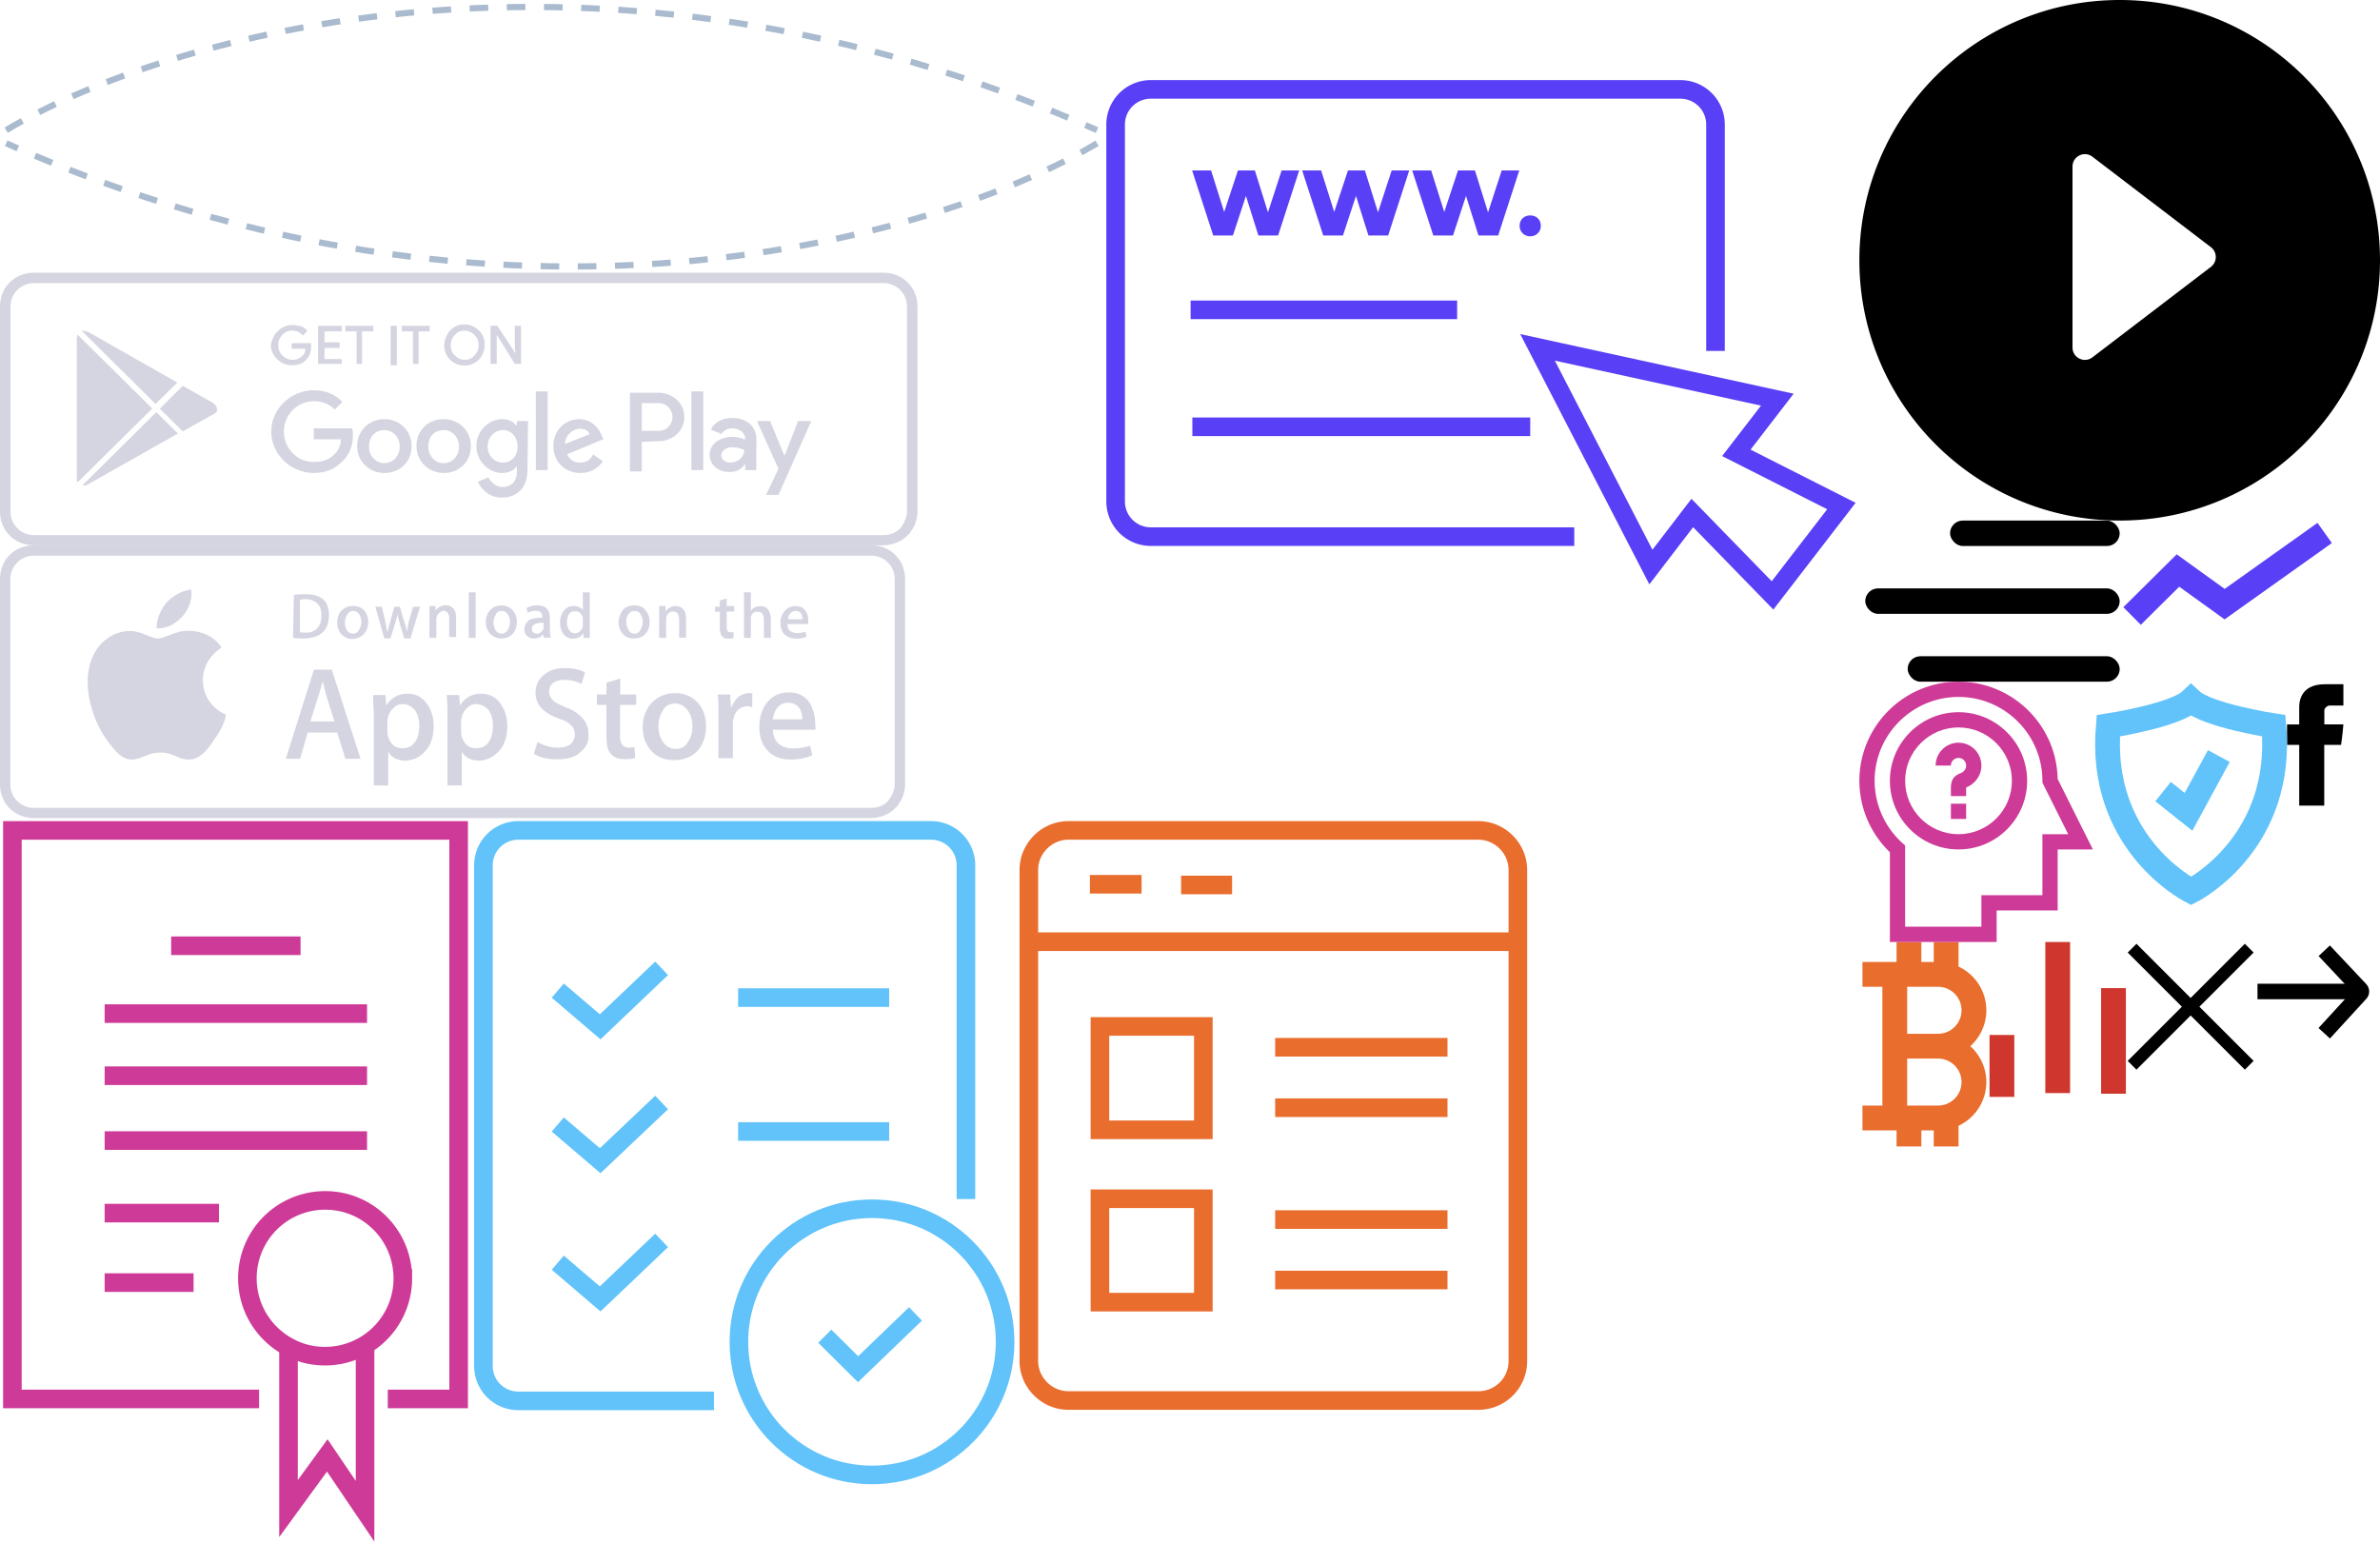 <?xml version="1.0" encoding="utf-8"?><svg width="384" height="249" viewBox="0 0 384 249" xmlns="http://www.w3.org/2000/svg" xmlns:xlink="http://www.w3.org/1999/xlink"><svg width="147" height="44" fill="none" viewBox="0 0 147 44" id="svgsprite_appstore" y="88" xmlns="http://www.w3.org/2000/svg"><path d="M129.259 11.023c.123.217.216.559.216.9h-2.321c0-.341.124-.683.341-.9.216-.341.557-.435.897-.435.31 0 .619.094.867.435zm-2.662-.435c-.433.56-.68 1.118-.68 1.894 0 .777.216 1.46.68 1.895.434.434 1.114.683 1.888.683.681 0 1.207-.125 1.671-.342l-.217-.776c-.433.124-.897.217-1.33.217a1.97 1.97 0 01-1.114-.341c-.341-.218-.434-.684-.434-1.118h3.343v-.56c0-.682-.124-1.117-.434-1.552-.34-.559-.897-.776-1.671-.776-.619 0-1.268.217-1.702.776zM107.38 9.905v.777c.124-.218.34-.435.557-.56.34-.217.681-.34.99-.34.434 0 .898.123 1.207.434.433.341.557.9.557 1.677v3.012h-1.114v-2.888c0-.9-.34-1.335-.99-1.335-.34 0-.557.124-.774.341-.216.218-.34.56-.34.9v3.013h-1.114V11.24 9.78h.99v.124h.031zM76.744 7.577H75.63v7.359h1.114v-7.36zM61.612 9.905l.557 2.453c.124.56.217 1.118.34 1.677.124-.435.217-.994.434-1.677l.68-2.453h.898l.68 2.33c.218.558.341 1.117.434 1.676.124-.559.217-1.118.34-1.677l.681-2.329h1.114l-1.547 5.124h-.99l-.681-2.236c-.124-.559-.34-1.118-.433-1.677-.124.56-.217 1.118-.434 1.677l-.68 2.236h-.99L60.56 9.905h1.052zM26.86 9.253c.99-1.118 2.662-2.018 3.992-2.111.217 1.676-.433 3.229-1.454 4.347-.99 1.118-2.568 2.018-4.116 1.894-.062-1.46.712-3.136 1.578-4.13zM34.659 31.207c-1.114 1.677-2.321 3.353-4.209 3.353-1.764 0-2.444-1.117-4.549-1.117-2.104 0-2.785.993-4.549 1.117-1.764.125-3.094-1.77-4.332-3.446-2.352-3.478-4.147-9.595-1.702-13.85 1.207-2.11 3.342-3.446 5.663-3.446 1.764 0 3.435 1.211 4.549 1.211 1.114 0 3.095-1.46 5.23-1.211.897 0 3.435.342 4.982 2.67-.124.125-3.002 1.77-3.002 5.248 0 4.13 3.652 5.558 3.652 5.558.154.125-.31 2.019-1.733 3.913zM52.08 21.953c.341 1.46.558 2.33.682 2.67l1.206 3.789H50.07l1.207-3.788c.372-1.118.588-2.019.805-2.67zm6.097 12.483l-4.642-14.377h-2.878l-4.549 14.377h2.321l1.207-4.223h4.766l1.33 4.223h2.445zM56.97 10.589c.434 0 .774.217.99.559a2.3 2.3 0 01.341 1.21c0 .435-.124.901-.34 1.211-.217.435-.557.684-.99.684-.434 0-.774-.218-.99-.56a2.299 2.299 0 01-.341-1.21c0-.435.123-.9.34-1.211.217-.466.526-.683.99-.683zm1.764 3.664c.433-.435.681-1.118.681-1.895 0-.776-.217-1.335-.68-1.894-.434-.434-.991-.683-1.765-.683-.773 0-1.33.218-1.887.776-.434.435-.681 1.118-.681 1.895 0 .776.216 1.335.68 1.894.434.434.99.776 1.764.776.774-.093 1.455-.31 1.888-.87zM64.954 25.617c.774 0 1.455.342 2.012.994.433.683.68 1.46.68 2.453 0 1.118-.216 2.018-.68 2.67-.465.652-1.114.994-2.012.994-.774 0-1.33-.217-1.764-.776-.433-.56-.68-1.118-.68-1.894V28.38c0-.218 0-.435.123-.683.124-.56.433-1.118.898-1.46.309-.403.866-.62 1.423-.62zm3.559 7.701c.99-.994 1.454-2.453 1.454-4.13 0-1.552-.433-2.794-1.207-3.788-.773-.994-1.764-1.46-3.001-1.46-1.548 0-2.662.684-3.435 1.895l-.124-1.677h-2.012c0 1.118.124 2.329.124 3.447v11.147h2.321v-5.465c.557.994 1.547 1.46 2.878 1.46 1.114-.094 2.228-.529 3.002-1.429zM70.741 11.023c-.217.217-.34.559-.34.9v3.012h-1.114V11.24 9.78h.99v.777c.124-.217.34-.434.557-.559.34-.217.68-.341.99-.341.433 0 .898.124 1.207.434.433.342.557.901.557 1.677v3.012h-1.114v-2.888c0-.9-.34-1.335-.99-1.335-.31.124-.526.249-.743.466zM76.837 25.617c.774 0 1.455.342 2.012.994.433.683.68 1.46.68 2.453 0 1.118-.216 2.018-.68 2.67-.433.683-1.114.994-2.012.994-.773 0-1.33-.217-1.764-.776-.433-.56-.68-1.118-.68-1.894V28.38c0-.218 0-.435.123-.683.124-.56.434-1.118.898-1.46.31-.403.866-.62 1.423-.62zm3.56 7.701c.99-.994 1.453-2.453 1.453-4.13 0-1.552-.433-2.794-1.206-3.788-.774-.994-1.764-1.46-3.002-1.46-1.547 0-2.661.684-3.435 1.895l-.124-1.677h-2.011c.124 1.118.124 2.329.124 3.447v11.147h2.32v-5.465c.557.994 1.548 1.46 2.878 1.46 1.114-.094 2.105-.529 3.002-1.429zM80.953 10.588c.433 0 .774.218.99.56a2.3 2.3 0 01.34 1.21c0 .435-.123.9-.34 1.211-.216.435-.556.684-.99.684-.433 0-.773-.218-.99-.56a2.3 2.3 0 01-.34-1.21c0-.435.123-.9.34-1.211.093-.466.526-.684.99-.684zm1.764 3.665c.433-.435.68-1.118.68-1.895 0-.776-.216-1.335-.68-1.894-.433-.434-.99-.776-1.764-.776-.773 0-1.33.217-1.887.776-.434.435-.681 1.118-.681 1.894 0 .777.216 1.336.68 1.895.434.434.99.776 1.764.776s1.455-.217 1.888-.776zM87.266 14.035c-.217.124-.433.218-.681.218-.217 0-.433-.125-.557-.218a.83.83 0 01-.217-.559c0-.683.681-.993 1.888-.993v.993c-.093.124-.186.342-.433.56zm-2.662-.434c0 .434.124.776.434.993.34.342.68.435 1.114.435.68 0 1.114-.217 1.454-.683l.124.559h1.114c0-.342-.124-.683-.124-1.211v-1.895c0-1.459-.68-2.111-2.011-2.111-.681 0-1.207.124-1.764.435l.217.776c.34-.217.773-.342 1.33-.342.681 0 .99.342.99.994v.124c-.897 0-1.67.124-2.228.435-.31.373-.65.807-.65 1.49zM93.703 33.318c-.898.9-2.229 1.212-3.9 1.212-1.547 0-2.785-.342-3.651-.901l.557-1.894c.99.559 2.104.9 3.342.9.897 0 1.547-.217 2.011-.559.434-.434.681-.9.681-1.552 0-.56-.216-1.118-.557-1.46-.433-.434-.99-.776-2.011-1.117-2.569-.901-3.776-2.33-3.776-4.13 0-1.211.434-2.112 1.331-2.888.897-.776 2.011-1.118 3.435-1.118 1.33 0 2.32.217 3.218.683l-.557 1.894c-.773-.434-1.67-.683-2.785-.683-.773 0-1.454.218-1.888.56-.34.34-.556.775-.556 1.334 0 .56.216.994.68 1.46.34.341 1.114.683 2.105 1.118 1.206.434 2.104 1.117 2.66 1.77.558.652.898 1.459.898 2.453.124 1.242-.34 2.142-1.237 2.918zM93.61 10.93c.216.218.34.435.433.683v1.242c0 .342-.124.684-.34.9-.217.218-.558.436-.898.436-.433 0-.774-.218-.99-.56-.217-.34-.34-.682-.34-1.21 0-.528.123-.994.34-1.335.216-.342.557-.435.99-.435.371.03.588.03.805.28zm1.547 4.006V7.577h-1.114v2.887c-.34-.434-.774-.683-1.455-.683-.68 0-1.114.218-1.547.683a3.175 3.175 0 00-.68 2.019c0 .807.216 1.335.556 1.894.434.435.898.683 1.548.683.773 0 1.33-.341 1.67-.9v.776h1.022zM102.615 25.741h-2.569v5c0 1.21.433 1.894 1.331 1.894.433 0 .773 0 .99-.124l.124 1.77c-.433.217-.99.217-1.764.217-.898 0-1.547-.217-2.104-.776-.557-.56-.774-1.46-.774-2.795v-5.186h-1.547v-1.676h1.547V22.17l2.228-.683v2.578h2.569v1.676h-.031zM108.928 25.524c.897 0 1.547.435 2.104 1.211.433.684.681 1.46.681 2.454 0 .993-.217 1.77-.681 2.453-.433.9-1.207 1.21-2.012 1.21-.897 0-1.547-.434-2.104-1.21-.433-.683-.681-1.46-.681-2.453 0-.994.217-1.77.681-2.454.34-.776 1.114-1.21 2.012-1.21zm3.651 7.577c.897-.994 1.331-2.329 1.331-3.912 0-1.553-.434-2.795-1.331-3.789-.897-.993-2.104-1.552-3.651-1.552-1.548 0-2.786.559-3.776 1.552-.897.994-1.454 2.33-1.454 3.913 0 1.552.433 2.794 1.33 3.788.898.994 2.105 1.553 3.652 1.553 1.702 0 3.033-.56 3.899-1.553zM115.364 9.906h.774v-.994l1.114-.342v1.211h1.207v.9h-1.207v2.454c0 .683.217.9.681.9h.433v.9c-.217.125-.557.125-.897.125-.434 0-.774-.124-.991-.435-.216-.217-.34-.776-.34-1.335v-2.577h-.774v-.807zM121.368 26.083c-.217 0-.434-.124-.681-.124-.774 0-1.455.342-1.888.9a3.774 3.774 0 00-.557 2.019v5.465h-2.321v-7.049c0-1.21 0-2.235-.124-3.229h2.012l.124 2.018h.123c.217-.683.681-1.21 1.114-1.676.557-.342 1.114-.56 1.671-.56h.557c-.03 0-.03 2.236-.03 2.236zM121.151 11.49v3.446h-1.114v-7.36h1.114v3.013c.341-.56.898-.777 1.547-.777.434 0 .898.125 1.114.435.341.342.557.994.557 1.677v3.012h-1.114v-2.888c0-.9-.34-1.335-.99-1.335-.557-.031-.897.217-1.114.776zM131.58 29.748h-6.87c0 .993.34 1.77.99 2.329.557.434 1.331.683 2.228.683.99 0 1.888-.125 2.785-.435l.341 1.552c-.991.435-2.105.684-3.435.684-1.548 0-2.878-.435-3.776-1.46-.897-.9-1.33-2.235-1.33-3.788s.433-2.888 1.207-3.913c.897-1.117 2.104-1.676 3.558-1.676 1.455 0 2.569.559 3.342 1.676.557.9.898 2.019.898 3.23.062.559.062.9.062 1.118zm-4.456-4.348c-.774 0-1.331.342-1.764.9-.341.436-.557 1.119-.681 1.77h4.765c0-.682-.123-1.21-.433-1.77-.433-.558-.99-.9-1.887-.9zM47.408 8.011c.557-.124 1.207-.124 1.888-.124 1.207 0 2.104.218 2.785.776.681.56.99 1.46.99 2.578 0 1.21-.34 2.236-1.114 2.888-.68.559-1.67.9-3.001.9-.681 0-1.207 0-1.671-.124l.123-6.894zm3.776 5.372c.433-.434.68-1.21.68-2.111 0-.777-.216-1.46-.68-1.894-.433-.435-1.114-.683-1.888-.683-.34 0-.68 0-.897.124v5.247h.773c.898.094 1.579-.248 2.012-.683zM100.48 10.464c.433-.559 1.114-.776 1.887-.776.774 0 1.331.217 1.764.776.433.435.681 1.118.681 1.894 0 .777-.217 1.46-.681 1.895-.433.559-1.114.776-1.887.776-.774 0-1.331-.217-1.764-.776-.434-.435-.681-1.118-.681-1.895a3.364 3.364 0 01.681-1.894zm1.887 3.789c.434 0 .774-.218.991-.684.216-.341.34-.776.34-1.21 0-.435-.124-.901-.34-1.212-.217-.434-.557-.559-.991-.559-.433 0-.773.218-.99.56-.217.341-.34.776-.34 1.21 0 .435.123.9.34 1.211.217.466.557.684.99.684z" fill="#D5D5E1"/><path d="M140.461 44H5.446C2.352 44 0 41.671 0 38.535V5.465C0 2.33 2.32 0 5.446 0h135.139c3.094 0 5.446 2.329 5.446 5.465v32.977c0 1.21-.34 2.329-.99 3.23l-.217.34c-1.145 1.336-2.692 1.988-4.363 1.988zM5.446 1.677a3.757 3.757 0 00-3.775 3.788v33.101a3.757 3.757 0 003.775 3.788h135.139c1.114 0 2.228-.434 2.877-1.335l.217-.341c.433-.684.681-1.46.681-2.236V5.465a3.757 3.757 0 00-3.775-3.788H5.446z" fill="#D5D5E1"/></svg><svg width="21" height="33" fill="none" viewBox="0 0 21 33" id="svgsprite_bitcoin" x="300" y="152" xmlns="http://www.w3.org/2000/svg"><path d="M12.694 16.817a5.804 5.804 0 005.792-5.793 5.804 5.804 0 00-5.792-5.792H.5M.5 28.401h12.194a5.804 5.804 0 005.792-5.792 5.804 5.804 0 00-5.792-5.792H4.739M5.711 5.19v23.211M8 5V0M14 5V0M8 33v-5M14 33v-5" stroke="#E96D2D" stroke-width="4" stroke-miterlimit="10"/></svg><svg width="76" height="117" fill="none" viewBox="0 0 76 117" id="svgsprite_certificate" y="132" xmlns="http://www.w3.org/2000/svg"><path d="M41.802 93.74H2V2h72v91.74H62.566" stroke="#CE3A97" stroke-width="3" stroke-miterlimit="10"/><path d="M64.993 74.27a12.544 12.544 0 01-12.566 12.566c-2.05 0-3.991-.485-5.717-1.402-4.045-2.104-6.795-6.31-6.795-11.164A12.544 12.544 0 0152.48 61.703c6.957 0 12.512 5.663 12.512 12.567z" stroke="#CE3A97" stroke-width="3" stroke-miterlimit="10"/><path d="M46.548 85.434v25.995l6.256-8.575 6.095 9.007V85.056M27.618 20.607H48.49M16.885 31.555h42.337M16.885 41.586h42.337M16.885 52.05h42.337M16.885 63.753H35.33M16.885 74.97h14.346" stroke="#CE3A97" stroke-width="3" stroke-miterlimit="10"/></svg><svg width="21" height="21" viewBox="0 0 21 21" id="svgsprite_close" x="343" y="152" xmlns="http://www.w3.org/2000/svg"><path fill-rule="evenodd" clip-rule="evenodd" d="M10.45 11.864l-8.743 8.743-1.414-1.414 8.743-8.743L.293 1.707 1.707.293l8.743 8.743L19.193.293l1.414 1.414-8.743 8.743 8.743 8.743-1.414 1.414-8.743-8.743z"/></svg><svg width="88" height="108" fill="none" viewBox="0 0 88 108" id="svgsprite_exam" x="76" y="132" xmlns="http://www.w3.org/2000/svg"><path d="M39.192 94.05H7.63A5.617 5.617 0 012 88.421V7.63A5.617 5.617 0 017.629 2h66.59a5.617 5.617 0 015.63 5.629V61.49" stroke="#61C3FA" stroke-width="3" stroke-miterlimit="10"/><path d="M13.993 27.848l6.841 5.846 9.915-9.44M43.089 28.974h24.376M13.993 49.454l6.841 5.845 9.915-9.396M13.993 71.752l6.841 5.845 9.915-9.439M43.089 50.58h24.376M64.695 106c11.86 0 21.475-9.615 21.475-21.475 0-11.861-9.615-21.476-21.475-21.476-11.86 0-21.476 9.615-21.476 21.476 0 11.86 9.615 21.475 21.476 21.475z" stroke="#61C3FA" stroke-width="3" stroke-miterlimit="10"/><path d="M57.074 83.615l5.37 5.326 9.265-8.92" stroke="#61C3FA" stroke-width="3" stroke-miterlimit="10"/></svg><svg width="10" height="20" viewBox="0 0 10 20" id="svgsprite_facebook" x="369" y="110" xmlns="http://www.w3.org/2000/svg"><path d="M1.966 4.204V6.9H0v3.298h1.966v9.8h4.038v-9.8h2.71s.254-1.581.377-3.31H6.02V4.634c0-.337.44-.79.875-.79h2.2V.41H6.104c-4.238 0-4.138 3.3-4.138 3.794z"/></svg><svg width="149" height="44" fill="none" viewBox="0 0 149 44" id="svgsprite_googleplay" y="44" xmlns="http://www.w3.org/2000/svg"><path d="M79.144 8.57h1.099l2.948 4.472-.125-.777V8.57h1.004v6.149h-1.004l-2.918-4.69v4.69h-1.004V8.57zM64.025 8.57H63.02v6.366h1.004V8.57zM51.32 8.57h3.827v.9h-2.792v1.77h2.447v.901h-2.447v1.801h2.792v.777H51.32V8.57zM44.92 9.346c.69-.683 1.475-.9 2.353-.9.44 0 .91.124 1.35.217.344.124.69.342.909.683l.125.124h-.125l-.69.684-.126-.125c-.345-.434-.91-.683-1.568-.683-.69 0-1.13.218-1.569.683-.439.435-.69.994-.69 1.677s.22 1.211.69 1.677c.44.435 1.004.683 1.569.683.69 0 1.223-.217 1.694-.683.22-.217.439-.559.439-1.118h-2.227v-.9h3.137V11.924c0 .9-.22 1.552-.785 2.111-.564.683-1.348.9-2.352.9-.91 0-1.694-.341-2.353-.993-.69-.683-1.004-1.46-1.004-2.329.188-.807.533-1.708 1.224-2.267zM14.305 9.595l14.304 8.135-3.513 3.447-11.92-11.8c.344-.03.658.094 1.129.218zM12.39 32.977V10.682c0-.218 0-.435.126-.683l12.046 11.923-12.046 11.924c-.125-.31-.125-.435-.125-.87zM14.305 34.094c-.345.218-.785.342-1.004.218l11.92-11.8 3.482 3.447-14.398 8.135zM34.224 22.947l-4.737 2.67-3.702-3.664 3.702-3.695 4.737 2.67c.564.342.784.684.784 1.119.125.248-.22.683-.785.9zM55.367 30.306c-1.223 1.335-2.698 2.018-4.737 2.018-3.702 0-6.87-3.012-6.87-6.676s3.137-6.676 6.87-6.676c2.04 0 3.608.776 4.611 1.894l-1.223 1.211c-.784-.776-1.913-1.335-3.388-1.335-2.698 0-4.83 2.236-4.83 4.906 0 2.67 2.132 4.906 4.83 4.906 1.788 0 2.823-.683 3.388-1.335.565-.559.91-1.21 1.004-2.329H50.63v-1.77h6.18c.125.342.125.683.125 1.118.032 1.18-.313 2.857-1.568 4.068zM55.712 9.47v-.9h4.517v.9h-1.82v5.248h-.878V9.472h-1.82zM62.017 25.4c1.349 0 2.478 1.118 2.478 2.67 0 1.553-1.13 2.671-2.478 2.671-1.35 0-2.479-1.118-2.479-2.67 0-1.77 1.13-2.67 2.479-2.67zm0 6.925c2.478 0 4.391-1.77 4.391-4.347 0-2.578-2.039-4.348-4.391-4.348-2.353 0-4.392 1.77-4.392 4.348 0 2.577 2.039 4.347 4.392 4.347zM64.84 9.47v-.9h4.486v.9h-1.788v5.248h-.91V9.472H64.84zM71.585 25.4c1.348 0 2.478 1.118 2.478 2.67 0 1.553-1.13 2.671-2.478 2.671-1.35 0-2.479-1.118-2.479-2.67 0-1.77 1.13-2.67 2.479-2.67zm0 6.925c2.478 0 4.391-1.77 4.391-4.347 0-2.578-2.039-4.348-4.391-4.348-2.479 0-4.392 1.77-4.392 4.348 0 2.546 2.039 4.347 4.392 4.347zM81.152 25.4c1.349 0 2.353 1.118 2.353 2.67 0 1.553-1.004 2.578-2.353 2.578-1.349 0-2.478-1.118-2.478-2.577 0-1.553 1.13-2.67 2.478-2.67zm4.047-1.46H83.41v.684h-.126c-.439-.559-1.223-.994-2.258-.994-2.133 0-4.172 1.895-4.172 4.348s2.038 4.347 4.172 4.347c1.003 0 1.913-.435 2.258-.994h.126v.683c0 1.677-.91 2.578-2.353 2.578-1.13 0-1.914-.9-2.259-1.553l-1.694.683c.44 1.118 1.788 2.577 3.828 2.577 2.258 0 4.172-1.335 4.172-4.471l.094-7.887zM88.367 19.159h-1.913v12.7h1.913v-12.7zM93.543 25.183c.784 0 1.474.341 1.569.9l-3.953 1.553c0-1.46 1.38-2.453 2.384-2.453zm.094 5.465c-1.004 0-1.694-.435-2.133-1.335l5.866-2.453-.22-.435c-.345-.994-1.474-2.795-3.701-2.795-2.227 0-4.172 1.77-4.172 4.348 0 2.453 1.788 4.347 4.391 4.347 2.04 0 3.137-1.211 3.608-1.894l-1.569-1.118c-.376.776-1.035 1.335-2.07 1.335zM106.248 21.053c1.474 0 2.258 1.21 2.258 2.235s-.784 2.236-2.258 2.236h-2.698v-4.471h2.698zm0 6.148c2.133 0 4.172-1.553 4.172-3.913 0-2.453-2.133-3.912-4.172-3.912h-4.612v12.7h1.914v-4.782l2.698-.093zM113.462 19.159h-1.913v12.7h1.913v-12.7zM125.603 35.864h-2.008l2.008-4.223-3.482-7.7h2.133l2.258 5.465h.126l2.133-5.466h2.133l-5.301 11.924zM122.026 31.859h-1.788v-.9h-.125c-.44.682-1.13 1.21-2.479 1.21-1.693 0-3.136-1.117-3.136-2.794 0-1.895 1.913-2.888 3.701-2.888.91 0 1.694.341 2.039.435v-.125c0-.993-1.004-1.676-2.039-1.676-.69 0-1.349.217-1.788.9l-1.694-.683c.565-1.335 2.039-1.894 3.388-1.894 2.259 0 3.953 1.21 3.953 3.57-.032.063-.032 4.845-.032 4.845zm-5.646-2.33c0 .777.909 1.119 1.474 1.119 1.129 0 2.133-.776 2.259-2.018-.565-.218-.91-.435-1.788-.435-.816-.125-1.945.341-1.945 1.335zM72.588 9.347c.69-.683 1.35-.994 2.353-.994.91 0 1.694.342 2.353.994.69.683.91 1.46.91 2.329 0 .9-.346 1.676-.91 2.328-.69.684-1.475.994-2.353.994-.91 0-1.694-.341-2.353-.994-.69-.683-.91-1.459-.91-2.329.032-.869.346-1.645.91-2.328zm4.643 2.36c0-.684-.22-1.211-.69-1.677-.44-.435-1.004-.683-1.569-.683-.69 0-1.129.217-1.568.683-.44.434-.69.994-.69 1.677s.22 1.21.69 1.676c.47.466 1.004.684 1.569.684.69 0 1.129-.218 1.568-.684.44-.465.69-1.024.69-1.676z" fill="#D5D5E1"/><path d="M142.385 44H5.521C2.384 44 0 41.671 0 38.535V5.465C0 2.33 2.353 0 5.521 0H142.51c3.137 0 5.521 2.329 5.521 5.465v32.977c0 1.21-.345 2.329-1.003 3.23l-.22.34c-1.161 1.336-2.729 1.988-4.423 1.988zM5.521 1.677c-2.133 0-3.827 1.677-3.827 3.788v33.101c0 2.111 1.694 3.788 3.827 3.788H142.51c1.13 0 2.259-.434 2.918-1.335l.219-.341c.439-.684.69-1.46.69-2.236V5.465c0-2.111-1.694-3.788-3.827-3.788H5.521z" fill="#D5D5E1"/></svg><svg width="22" height="25" fill="none" viewBox="0 0 22 25" id="svgsprite_graph" x="321" y="152" xmlns="http://www.w3.org/2000/svg"><path d="M2 25V15M11 24.388V0M20 24.487V7.452" stroke="#CF372E" stroke-width="4" stroke-miterlimit="10"/></svg><svg width="35" height="17" fill="none" viewBox="0 0 35 17" id="svgsprite_growth" x="342" y="84" xmlns="http://www.w3.org/2000/svg"><path d="M2 15.4l7.402-7.338 7.53 5.424L33.075 2" stroke="#593FF6" stroke-width="4" stroke-miterlimit="10"/></svg><svg width="42" height="26" viewBox="0 0 42 26" id="svgsprite_hamburger" x="300" y="84" xmlns="http://www.w3.org/2000/svg"><rect x="14.631" width="27.368" height="4.105" rx="2.053"/><rect x=".947" y="10.947" width="41.053" height="4.105" rx="2.053"/><rect x="7.79" y="21.895" width="34.211" height="4.105" rx="2.053"/></svg><svg width="83" height="96" fill="none" viewBox="0 0 83 96" id="svgsprite_learn" x="164" y="132" xmlns="http://www.w3.org/2000/svg"><path d="M74.528 93.992H8.372C4.896 93.992 2 91.096 2 87.62V8.372C2 4.896 4.896 2 8.372 2h66.156C78.004 2 80.9 4.896 80.9 8.372V87.62a6.354 6.354 0 01-6.372 6.372zM2 19.958h78.9H2zM11.848 10.69h8.342M26.563 10.805h8.226" stroke="#E96D2D" stroke-width="3" stroke-miterlimit="10"/><path d="M30.153 33.63H13.47v16.683h16.683V33.63zM41.74 36.99h27.806M41.74 46.744h27.806M30.153 61.436H13.47V78.12h16.683V61.436zM41.74 64.796h27.806M41.74 74.55h27.806" stroke="#E96D2D" stroke-width="3" stroke-miterlimit="10"/></svg><svg width="19" height="16" viewBox="0 0 19 16" id="svgsprite_link" x="364" y="152" xmlns="http://www.w3.org/2000/svg"><path fill-rule="evenodd" clip-rule="evenodd" d="M15.477 7.998l-5.384-5.726L11.913.56l5.868 6.238c.355.367.469.83.469 1.193 0 .36-.113.819-.462 1.185l-5.863 6.399-1.844-1.69 5.396-5.887z"/><path fill-rule="evenodd" clip-rule="evenodd" d="M.233 9.24v-2.5h16.645v2.5H.233z"/></svg><svg width="84" height="84" viewBox="0 0 84 84" id="svgsprite_play_1" x="300" xmlns="http://www.w3.org/2000/svg"><path fill-rule="evenodd" clip-rule="evenodd" d="M42 84c23.196 0 42-18.804 42-42S65.196 0 42 0 0 18.804 0 42s18.804 42 42 42zm14.718-40.935a2 2 0 000-3.18L37.601 25.288c-1.316-1.005-3.213-.067-3.213 1.59v29.195c0 1.656 1.897 2.594 3.213 1.59l19.117-14.598z"/></svg><svg width="31" height="37" fill="none" viewBox="0 0 31 37" id="svgsprite_protection" x="338" y="110" xmlns="http://www.w3.org/2000/svg"><path d="M11 17.735L15.102 21 20 12" stroke="#61C3FA" stroke-width="4" stroke-miterlimit="10"/><path d="M28.869 7.116S18.148 5.48 15.505 3c-2.593 2.48-13.34 4.116-13.34 4.116C.546 25.59 14.484 33.227 15.53 33.773c1.022-.521 14.96-8.159 13.339-26.657z" stroke="#61C3FA" stroke-width="4" stroke-miterlimit="10"/></svg><svg width="38" height="42" fill="none" viewBox="0 0 38 42" id="svgsprite_question" x="300" y="110" xmlns="http://www.w3.org/2000/svg"><path d="M17.227 18.457h-2.461v-1.23c0-1.525.597-2.074 1.494-2.43.261-.103.433-.171.69-.484a1.232 1.232 0 00-.953-2.008c-.68 0-1.231.552-1.231 1.23h-2.461a3.696 3.696 0 013.691-3.691 3.696 3.696 0 013.691 3.691c0 .85-.295 1.68-.833 2.336-.625.765-1.234 1.034-1.623 1.19-.003.044-.004.1-.004.165v1.231zM14.766 19.688h2.46v2.46h-2.46v-2.46z" fill="#CE3A97"/><path d="M15.996 27.07c-6.106 0-11.074-4.968-11.074-11.074S9.89 4.922 15.996 4.922 27.07 9.89 27.07 15.996 22.102 27.07 15.996 27.07zm0-19.687c-4.75 0-8.613 3.864-8.613 8.613 0 4.75 3.864 8.613 8.613 8.613 4.75 0 8.613-3.864 8.613-8.613 0-4.75-3.864-8.613-8.613-8.613z" fill="#CE3A97"/><path d="M22.148 42H4.922V27.516A16.01 16.01 0 010 15.996C0 7.176 7.176 0 15.996 0c8.721 0 15.835 7.016 15.993 15.7l5.686 11.37h-5.683v9.844h-9.844V42zM7.383 39.54h12.305v-5.087h9.843V24.61h4.162l-4.162-8.322v-.29c0-7.464-6.072-13.536-13.535-13.536S2.461 8.533 2.461 15.996a13.55 13.55 0 004.513 10.068l.409.366v13.11z" fill="#CE3A97"/></svg><svg width="122" height="99" fill="none" viewBox="0 0 122 99" id="svgsprite_register" x="178" xmlns="http://www.w3.org/2000/svg"><path d="M75.997 86.594h-68.3A5.674 5.674 0 012 80.896V20.123a5.674 5.674 0 015.697-5.698H93.09a5.674 5.674 0 015.697 5.698v36.506M14.1 50h43M14.38 68.868h54.513" stroke="#593FF6" stroke-width="3" stroke-miterlimit="10"/><path d="M95.044 82.78l-6.682 8.722-18.288-35.45 38.686 8.44-6.611 8.581 16.951 8.582-11.113 14.42L95.044 82.78z" stroke="#593FF6" stroke-width="3" stroke-miterlimit="10"/><path d="M31.62 27.5L28.215 38h-3.18l-2.01-6.39-2.1 6.39h-3.18L14.34 27.5h3.06l2.115 6.705 2.22-6.705h2.73l2.115 6.765 2.205-6.765h2.835zm17.754 0L45.969 38h-3.18l-2.01-6.39-2.1 6.39h-3.18l-3.405-10.5h3.06l2.115 6.705 2.22-6.705h2.73l2.115 6.765 2.205-6.765h2.835zm17.754 0L63.723 38h-3.18l-2.01-6.39-2.1 6.39h-3.18l-3.405-10.5h3.06l2.115 6.705 2.22-6.705h2.73l2.115 6.765 2.205-6.765h2.835zm1.763 10.635c-.48 0-.885-.16-1.215-.48-.33-.32-.495-.725-.495-1.215 0-.5.16-.905.48-1.215.33-.31.74-.465 1.23-.465.5 0 .91.155 1.23.465.32.31.48.715.48 1.215 0 .49-.165.895-.495 1.215-.32.32-.725.48-1.215.48z" fill="#593FF6"/></svg><svg width="178" height="22" fill="none" viewBox="0 0 178 22" id="svgsprite_separator_1" xmlns="http://www.w3.org/2000/svg"><path d="M1 21c25-15 95.2-36 176 0" stroke="#AABBCF" stroke-dasharray="3 3"/></svg><svg width="178" height="22" fill="none" viewBox="0 0 178 22" id="svgsprite_separator_2" y="22" xmlns="http://www.w3.org/2000/svg"><path d="M177 1.123c-25 15-95.2 36-176 0" stroke="#AABBCF" stroke-dasharray="3 3"/></svg></svg>